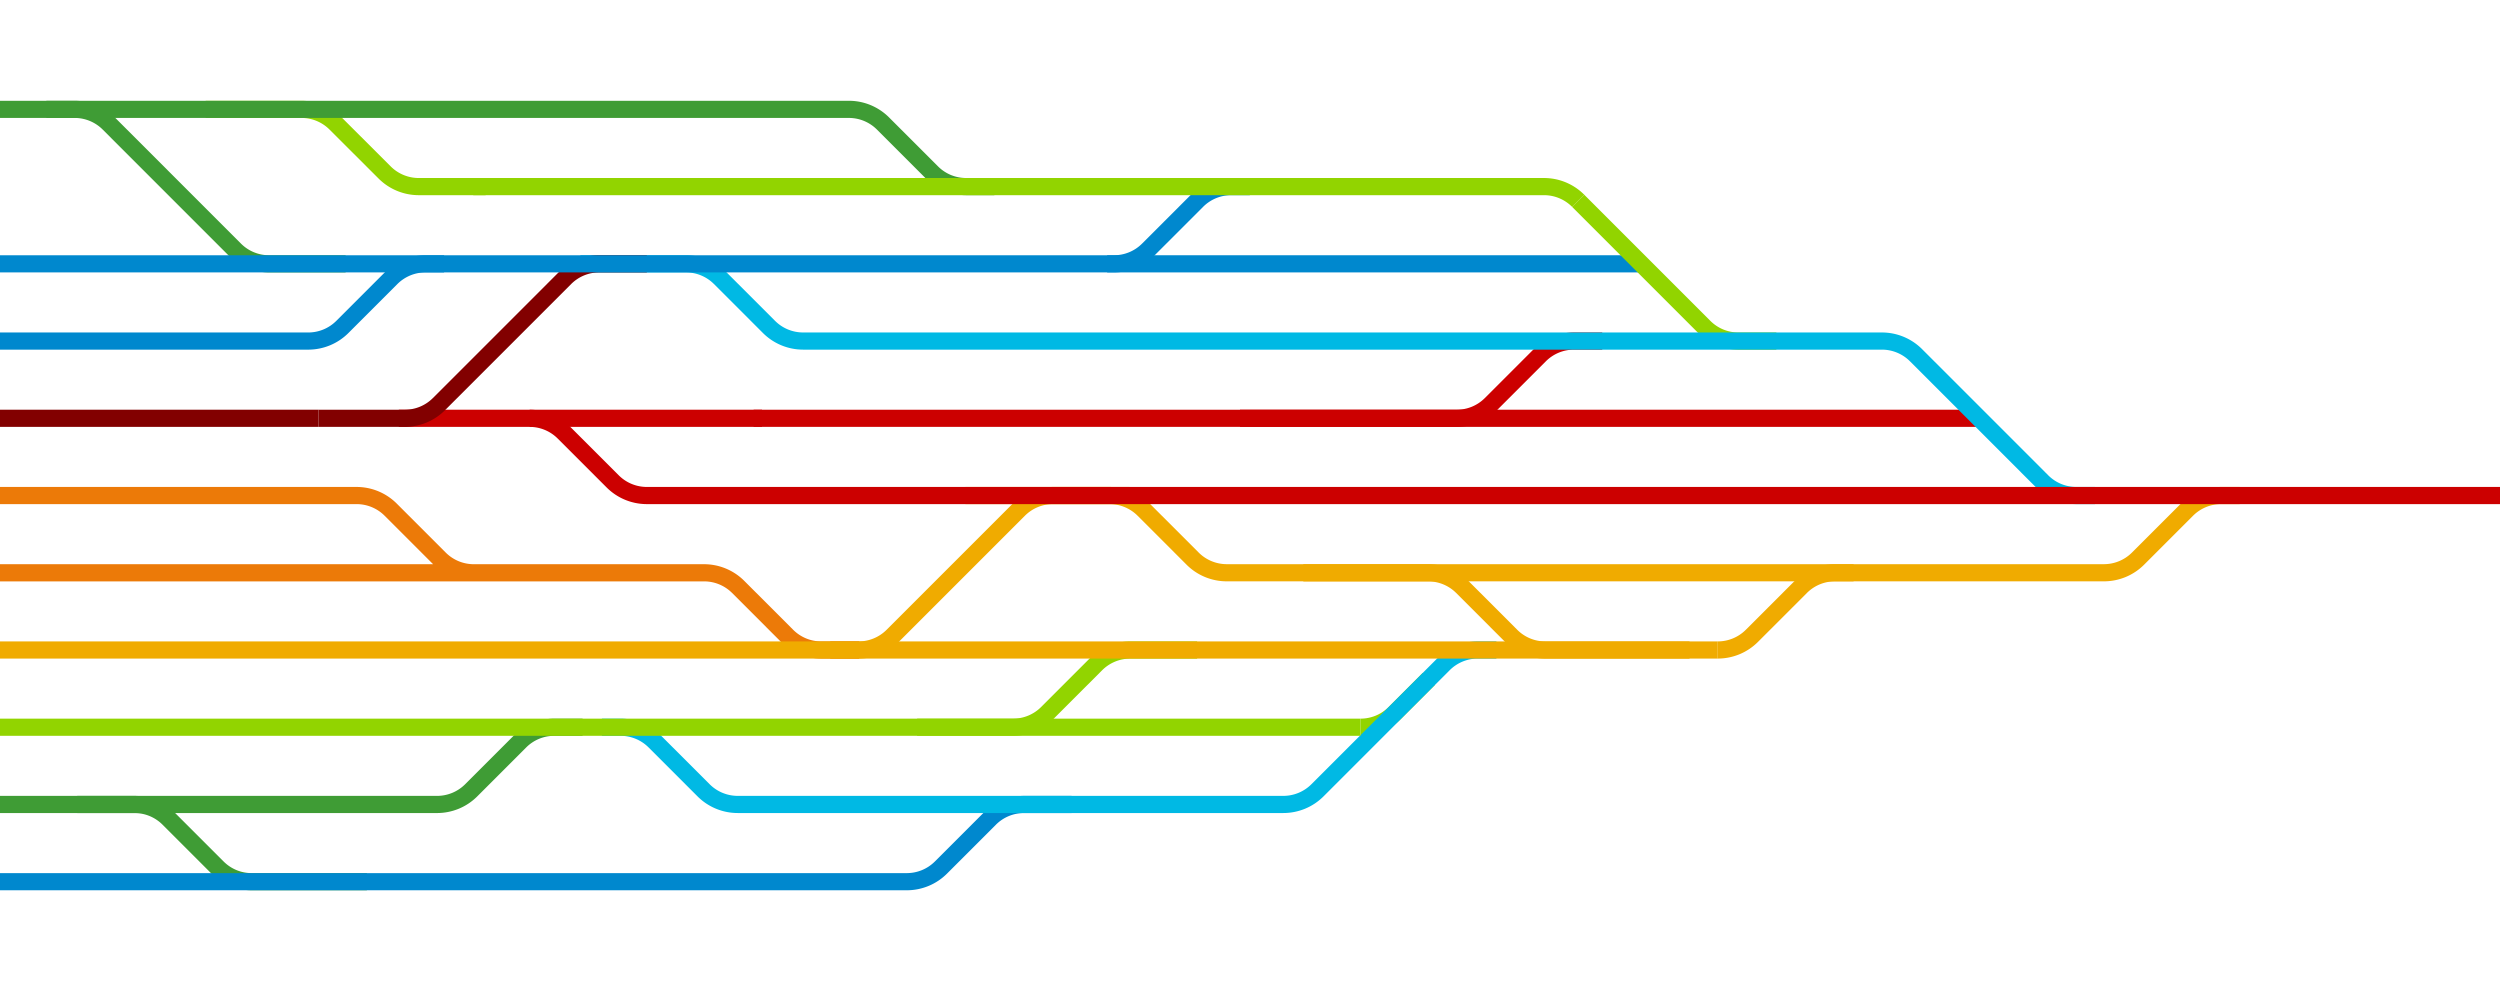 <svg id="Layer_1" data-name="Layer 1" xmlns="http://www.w3.org/2000/svg" viewBox="0 0 2404.89 953.35"><defs><style>.cls-1,.cls-2,.cls-3,.cls-4,.cls-6,.cls-7,.cls-8{fill:none;stroke-miterlimit:10;stroke-width:16.51px}.cls-1{stroke:#0088ce}.cls-2{stroke:#c00}.cls-3{stroke:#f0ab00}.cls-4{stroke:#3f9c35}.cls-6{stroke:#92d400}.cls-7{stroke:#00b9e4}.cls-8{stroke:#820000}</style></defs><path class="cls-1" d="M1065.05 253.79h513.72"/><path class="cls-2" d="M1192.79 402.38h711.02"/><path class="cls-3" d="M1652.4 625.27a46.43 46.43 0 0032.83-13.6l47.09-47.09a46.43 46.43 0 0132.83-13.6h17.91m-984.39 74.29h27.2a46.43 46.43 0 0032.83-13.6l121.39-121.39a46.43 46.43 0 0132.83-13.6h73.63"/><path class="cls-4" d="M44.6 105.2h27.2a46.43 46.43 0 0132.83 13.6L226 240.19a46.43 46.43 0 0032.83 13.6h73.63"/><path class="cls-3" d="M928.69 476.68h138.64a46.43 46.43 0 0132.83 13.6l47.09 47.09a46.43 46.43 0 0032.83 13.6h843.79a46.43 46.43 0 0032.83-13.6l47.09-47.09a46.43 46.43 0 0132.83-13.6h17.91"/><path d="M0 476.68h343a46.43 46.43 0 0132.83 13.6l47.09 47.09a46.43 46.43 0 0032.8 13.63h17.91M0 551h677.28a46.43 46.43 0 0132.83 13.6l47.09 47.09a46.43 46.43 0 0032.8 13.58h36.49" stroke="#ec7a08" fill="none" stroke-miterlimit="10" stroke-width="16.51"/><path class="cls-2" d="M724.95 402.38h676.38a46.43 46.43 0 0032.83-13.6m0 0l47.09-47.09a46.43 46.43 0 0132.83-13.6h27.2"/><path class="cls-6" d="M1518.07 193.1l121.39 121.39a46.43 46.43 0 0032.83 13.6h36.49"/><path class="cls-2" d="M733 402.38H383.63"/><path class="cls-7" d="M558.31 253.79h101.5a46.43 46.43 0 0132.83 13.6l47.09 47.09a46.43 46.43 0 0032.83 13.6h1037.72a46.43 46.43 0 0132.83 13.6l121.39 121.4a46.43 46.43 0 0032.83 13.6h17.91"/><path class="cls-6" d="M1308.79 699.56a46.43 46.43 0 0032.83-13.6l32.83-32.83"/><path class="cls-8" d="M306.47 402.38h82.92a46.43 46.43 0 0032.83-13.6l121.39-121.39a46.43 46.43 0 0132.83-13.6h45.77"/><path class="cls-1" d="M0 328.09h296.52a46.43 46.43 0 0032.83-13.6l47.09-47.09a46.43 46.43 0 0132.83-13.6h17.93"/><path class="cls-4" d="M0 773.86h420.43a46.43 46.43 0 0032.83-13.6l47.09-47.09a46.43 46.43 0 0132.83-13.6h27.2"/><path class="cls-3" d="M1253.73 551h120.07a46.43 46.43 0 0132.83 13.6l47.09 47.09a46.43 46.43 0 0032.83 13.6h138.65"/><path class="cls-4" d="M74.29 773.86h55.06a46.43 46.43 0 0132.83 13.6l47.09 47.09a46.43 46.43 0 0032.83 13.6h110.8"/><path class="cls-6" d="M882.25 699.56h92.21A46.43 46.43 0 001007.3 686l47.09-47.09a46.43 46.43 0 0132.83-13.6h64.35M197.83 105.2H290a46.43 46.43 0 0132.83 13.6L370 165.9a46.43 46.43 0 0032.83 13.6h64.35"/><path class="cls-1" d="M0 848.15h872.31a46.43 46.43 0 0032.83-13.6l47.09-47.09a46.43 46.43 0 0132.83-13.6h45.77"/><path class="cls-7" d="M579 699.56h17.91a46.43 46.43 0 0132.83 13.6l47.09 47.09a46.43 46.43 0 0032.83 13.6h524.85a46.43 46.43 0 0032.83-13.6l121.39-121.39a46.43 46.43 0 0132.83-13.6h17.91"/><path class="cls-4" d="M0 105.2h816.58a46.43 46.43 0 0132.83 13.6l47.09 47.09a46.43 46.43 0 0032.83 13.6h27.2"/><path class="cls-3" d="M0 625.27h1652.4"/><path class="cls-6" d="M0 699.56h1308.79"/><path class="cls-1" d="M0 253.79h1071.62a46.43 46.43 0 0032.83-13.6l47.09-47.09a46.43 46.43 0 0132.83-13.6h17.91"/><path class="cls-6" d="M455.27 179.5h1030a46.43 46.43 0 0132.83 13.6"/><path class="cls-8" d="M306.47 402.38H0"/><path class="cls-2" d="M2404.89 476.68H622.22a46.43 46.43 0 01-32.83-13.6L542.29 416a46.43 46.43 0 00-32.83-13.6"/></svg>